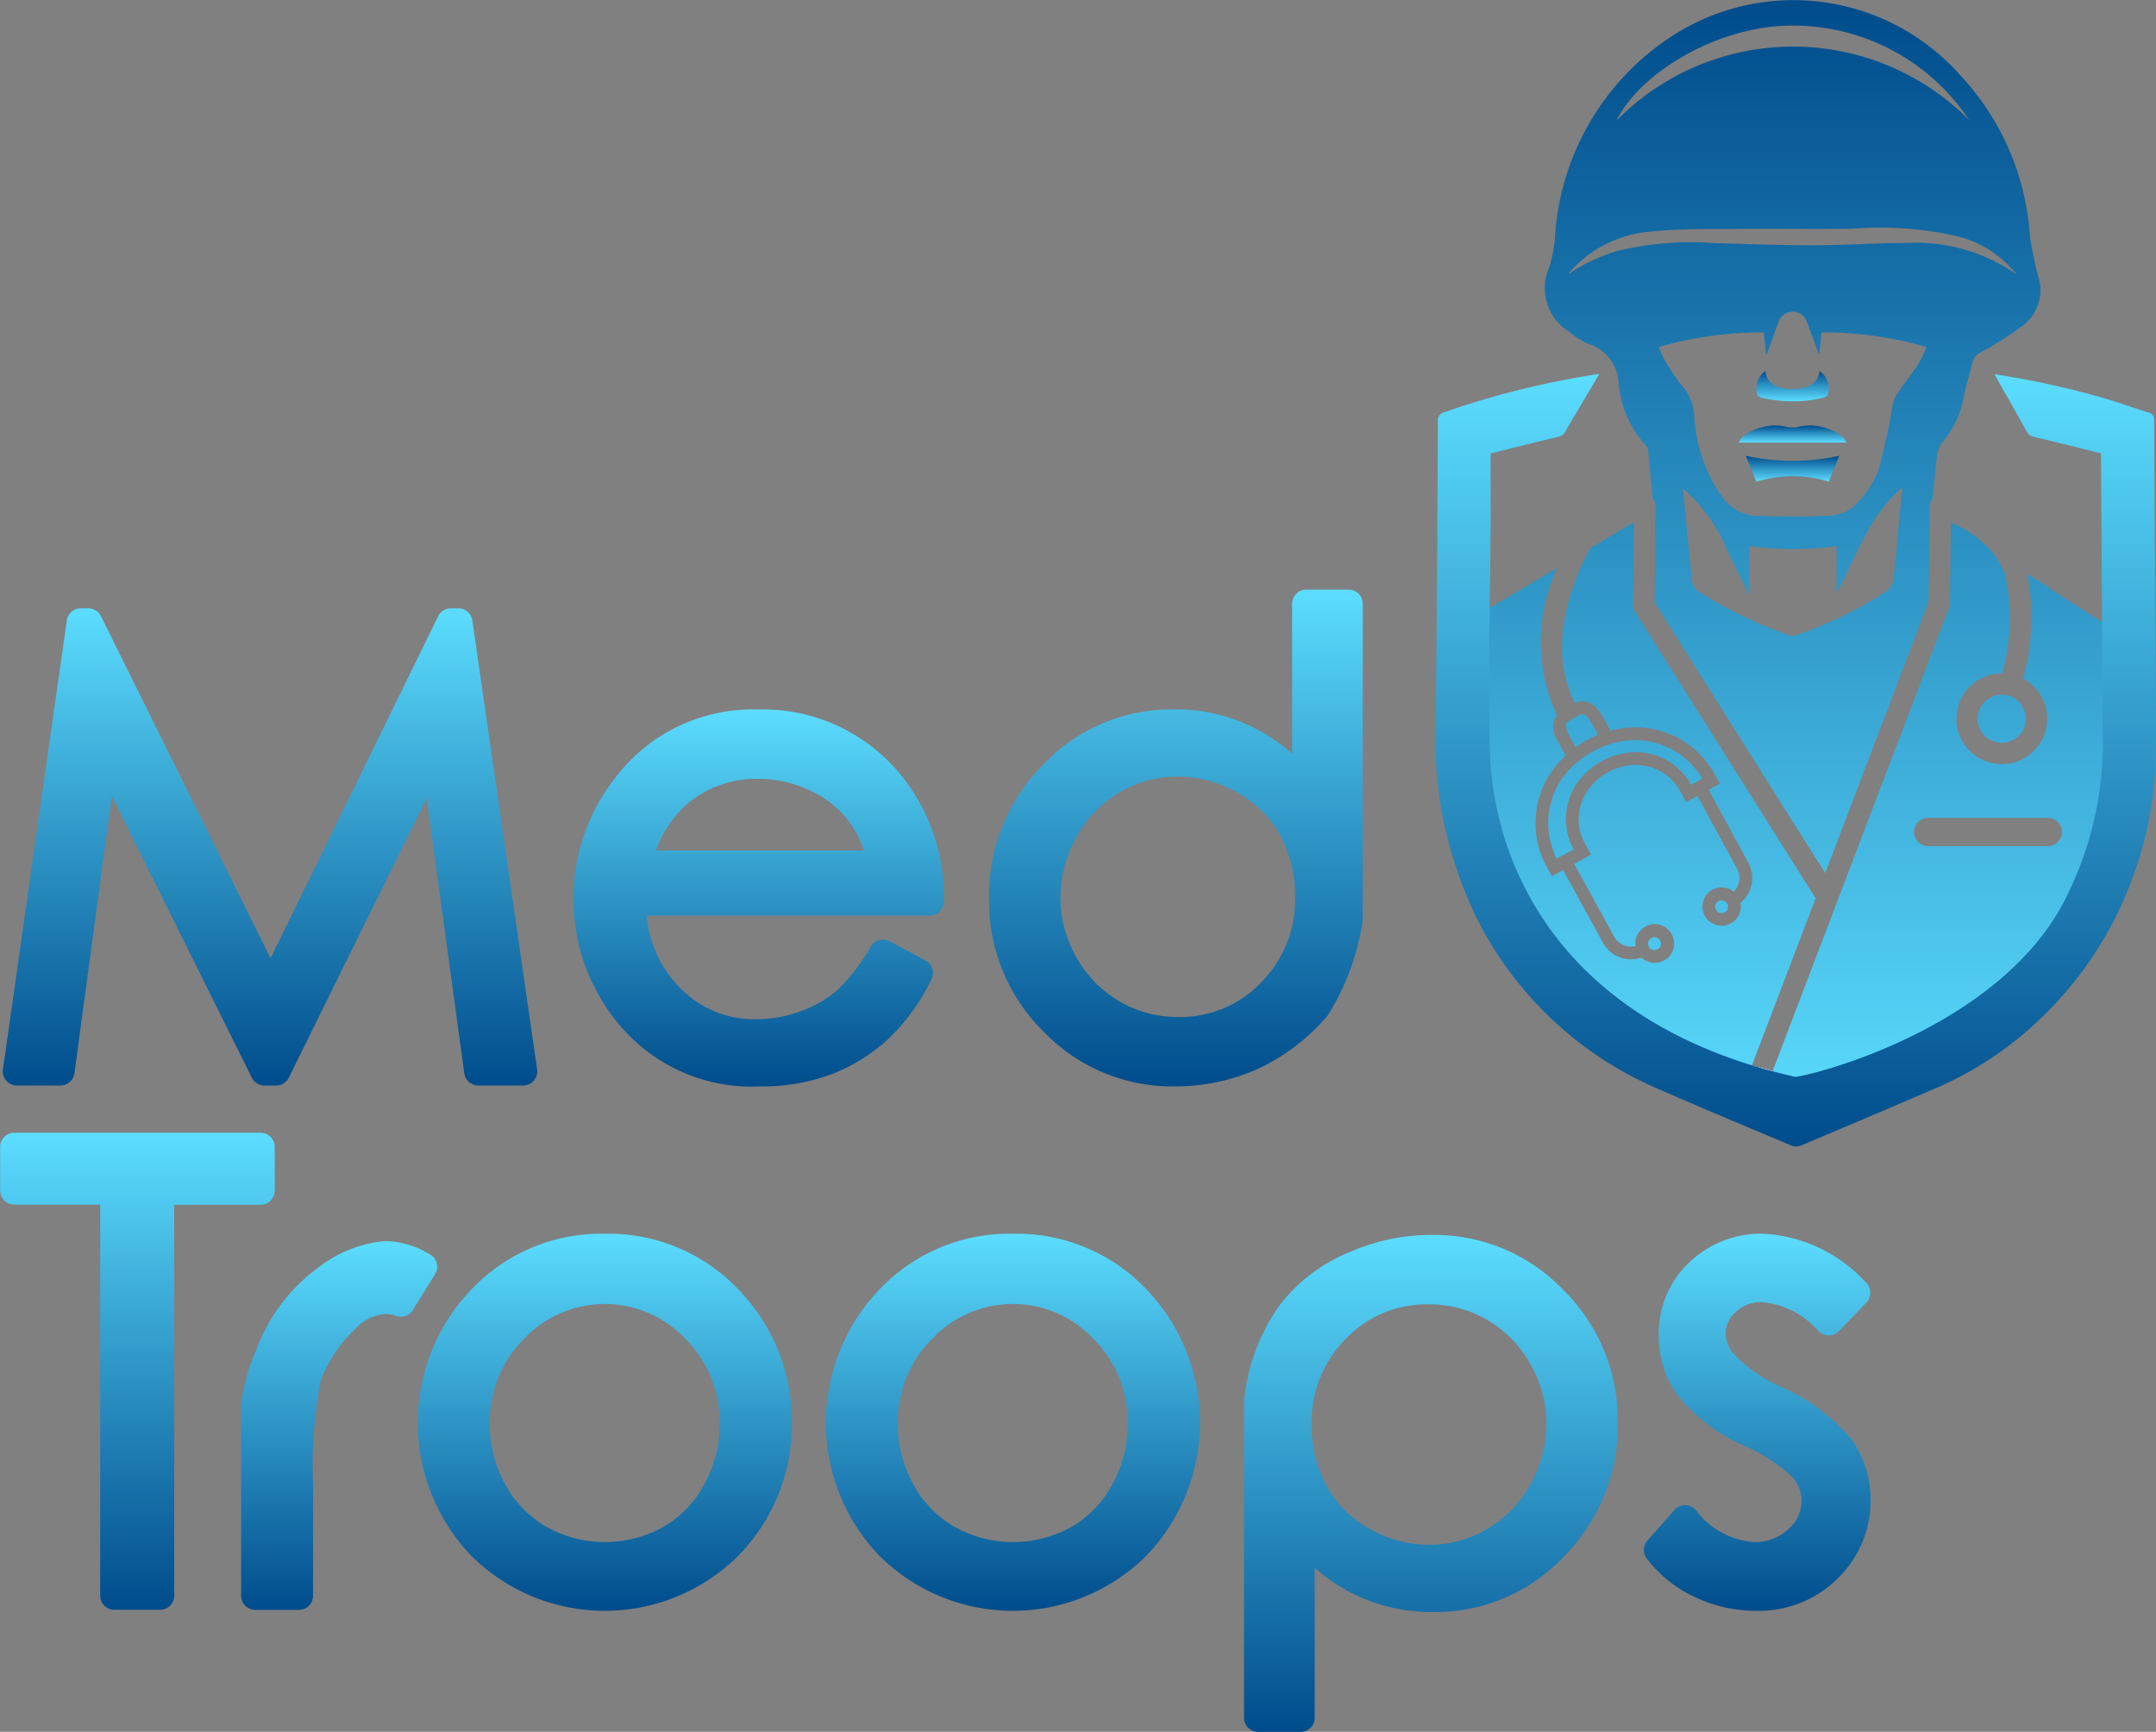<svg xmlns="http://www.w3.org/2000/svg" xmlns:xlink="http://www.w3.org/1999/xlink" width="76" height="61.037" viewBox="0 0 76 61.037"><rect x="0" y="0" width="76" height="61.037" fill="#808080" stroke="none"/><defs><style>.a{fill:url(#a);}.b{fill:none;stroke:#231f20;stroke-miterlimit:10;stroke-width:5px;}.c{fill:url(#j);}.d{fill:url(#k);}.e{fill:#fff;}</style><linearGradient id="a" x1="0.5" y1="1" x2="0.5" gradientUnits="objectBoundingBox"><stop offset="0" stop-color="#004c8c"/><stop offset="1" stop-color="#5cddff"/></linearGradient><linearGradient id="j" x1="0.5" y1="1" x2="0.5" gradientUnits="objectBoundingBox"><stop offset="0" stop-color="#5cddff"/><stop offset="1" stop-color="#004c8c"/></linearGradient><linearGradient id="k" x1="0.5" y1="1" x2="0.5" y2="0" xlink:href="#j"/></defs><g transform="translate(-174.246 -100.564)"><g transform="translate(174.246 121.342)"><path class="a" d="M175.383,256.555h1.525a.5.5,0,0,0,.5-.435l1.317-9.765,4.933,9.922a.5.5,0,0,0,.45.279h.405a.5.5,0,0,0,.451-.28l4.861-9.843,1.324,9.689a.5.5,0,0,0,.5.434h1.567a.5.5,0,0,0,.5-.574l-2.282-15.814a.5.5,0,0,0-.5-.431h-.256a.5.5,0,0,0-.451.281l-5.907,12.051-5.977-12.053a.5.5,0,0,0-.45-.279h-.256a.5.5,0,0,0-.5.432l-2.25,15.814a.5.5,0,0,0,.5.573Z" transform="translate(-174.783 -239.075)"/><path class="a" d="M312.083,276.145a7,7,0,0,0,2.492-.422,6.3,6.3,0,0,0,2-1.233,7.1,7.1,0,0,0,1.541-2.122.5.5,0,0,0-.214-.666l-1.258-.672a.5.5,0,0,0-.667.184,6.6,6.6,0,0,1-1.183,1.543,4.179,4.179,0,0,1-1.281.736,4.454,4.454,0,0,1-1.562.283,3.623,3.623,0,0,1-2.741-1.152,4.106,4.106,0,0,1-1.128-2.5h9.969a.5.5,0,0,0,.5-.5,6.78,6.78,0,0,0-1.388-4.3,6.27,6.27,0,0,0-5.161-2.463,6.078,6.078,0,0,0-5.034,2.41,6.9,6.9,0,0,0,.26,8.833A6.083,6.083,0,0,0,312.083,276.145ZM313.8,265.7a3.692,3.692,0,0,1,1.345,1.021,3.853,3.853,0,0,1,.592,1.108h-7.329a4.015,4.015,0,0,1,.992-1.544,3.756,3.756,0,0,1,2.618-.98A4.193,4.193,0,0,1,313.8,265.7Z" transform="translate(-285.283 -258.633)"/><path class="a" d="M407.081,252.956a7.134,7.134,0,0,0,2.883-.592,7.254,7.254,0,0,0,2.482-1.859.486.486,0,0,0,.056-.076,8.586,8.586,0,0,0,1.219-3.342.5.5,0,0,0,0-.062V235.947a.5.5,0,0,0-.5-.5H411.73a.5.5,0,0,0-.5.5v5.28a6.158,6.158,0,0,0-4.189-1.559,6.214,6.214,0,0,0-4.593,1.954,6.54,6.54,0,0,0-1.9,4.723,6.434,6.434,0,0,0,1.915,4.672A6.291,6.291,0,0,0,407.081,252.956Zm-1.928-10.364a4,4,0,0,1,2.035-.556,4.24,4.24,0,0,1,2.1.559,3.822,3.822,0,0,1,1.514,1.5,4.359,4.359,0,0,1,.534,2.149,4.136,4.136,0,0,1-1.2,3.049,3.914,3.914,0,0,1-2.926,1.215,4.037,4.037,0,0,1-2.075-.555,4.123,4.123,0,0,1-1.508-1.548,4.243,4.243,0,0,1-.564-2.119,4.322,4.322,0,0,1,.571-2.128A4.089,4.089,0,0,1,405.153,242.592Z" transform="translate(-365.683 -235.444)"/><path class="a" d="M183.931,361.751v-1.536a.5.5,0,0,0-.5-.5h-8.68a.5.5,0,0,0-.5.5v1.536a.5.5,0,0,0,.5.5h3.027v13.776a.5.5,0,0,0,.5.5h1.61a.5.5,0,0,0,.5-.5V362.254h3.038A.5.5,0,0,0,183.931,361.751Z" transform="translate(-174.246 -340.57)"/><path class="a" d="M236.313,385.279a.5.5,0,0,0-.236-.312,3.176,3.176,0,0,0-1.573-.472,4.446,4.446,0,0,0-2.372.94,6.238,6.238,0,0,0-2.182,2.9,6.848,6.848,0,0,0-.527,1.841.52.52,0,0,0-.006.08v6.739a.5.5,0,0,0,.5.5h1.536a.5.5,0,0,0,.5-.5v-3.956a16.248,16.248,0,0,1,.251-3.563,4.7,4.7,0,0,1,1.223-1.867,1.6,1.6,0,0,1,1.07-.544,1.076,1.076,0,0,1,.374.069.5.5,0,0,0,.6-.207l.778-1.258A.5.5,0,0,0,236.313,385.279Z" transform="translate(-220.917 -361.533)"/><path class="a" d="M276.432,382.832a6.3,6.3,0,0,0-4.852,2.129,6.778,6.778,0,0,0,.1,9.171,6.674,6.674,0,0,0,9.506,0,6.577,6.577,0,0,0,1.841-4.613,6.643,6.643,0,0,0-1.742-4.572A6.315,6.315,0,0,0,276.432,382.832Zm2.049,10.34a4.224,4.224,0,0,1-4.084,0,3.823,3.823,0,0,1-1.467-1.5,4.332,4.332,0,0,1-.55-2.129,4.115,4.115,0,0,1,1.2-3,3.906,3.906,0,0,1,5.7,0,4.115,4.115,0,0,1,1.2,3,4.366,4.366,0,0,1-.545,2.13A3.75,3.75,0,0,1,278.482,393.172Z" transform="translate(-255.115 -360.127)"/><path class="a" d="M369.813,382.832a6.3,6.3,0,0,0-4.852,2.129,6.778,6.778,0,0,0,.1,9.171,6.674,6.674,0,0,0,9.506,0,6.784,6.784,0,0,0,.1-9.186A6.315,6.315,0,0,0,369.813,382.832Zm2.049,10.34a4.224,4.224,0,0,1-4.084,0,3.824,3.824,0,0,1-1.466-1.5,4.331,4.331,0,0,1-.55-2.129,4.115,4.115,0,0,1,1.2-3,3.906,3.906,0,0,1,5.7,0,4.115,4.115,0,0,1,1.2,3,4.365,4.365,0,0,1-.545,2.13A3.749,3.749,0,0,1,371.863,393.172Z" transform="translate(-334.111 -360.127)"/><path class="a" d="M465.532,383.11a7.135,7.135,0,0,0-2.884.591,5.9,5.9,0,0,0-2.511,1.9,6.911,6.911,0,0,0-1.246,3.382.486.486,0,0,0,0,.062v11.079a.5.5,0,0,0,.5.5h1.492a.5.5,0,0,0,.5-.5V394.84a6.159,6.159,0,0,0,4.189,1.559,6.214,6.214,0,0,0,4.593-1.953,6.54,6.54,0,0,0,1.9-4.723,6.433,6.433,0,0,0-1.915-4.672A6.29,6.29,0,0,0,465.532,383.11Zm1.928,10.364a4,4,0,0,1-2.035.556,4.238,4.238,0,0,1-2.1-.559,3.818,3.818,0,0,1-1.514-1.5,4.354,4.354,0,0,1-.534-2.149,4.135,4.135,0,0,1,1.2-3.049,3.914,3.914,0,0,1,2.926-1.215,4.037,4.037,0,0,1,2.075.555,4.128,4.128,0,0,1,1.508,1.547,4.249,4.249,0,0,1,.564,2.12,4.326,4.326,0,0,1-.571,2.128A4.088,4.088,0,0,1,467.459,393.474Z" transform="translate(-415.039 -360.363)"/><path class="a" d="M557.7,390.053a6.962,6.962,0,0,0-2.458-1.823A5.058,5.058,0,0,1,553.6,387.1a1.136,1.136,0,0,1-.317-.74,1,1,0,0,1,.36-.771,1.3,1.3,0,0,1,.918-.347,3.045,3.045,0,0,1,2.008,1.032.5.5,0,0,0,.349.141h.01a.5.5,0,0,0,.353-.155l.96-1a.5.5,0,0,0-.015-.71,5.278,5.278,0,0,0-3.6-1.719,3.663,3.663,0,0,0-2.637,1.021,3.444,3.444,0,0,0-1.065,2.574,3.49,3.49,0,0,0,.666,2.1,6.152,6.152,0,0,0,2.336,1.77,5.979,5.979,0,0,1,1.731,1.132,1.255,1.255,0,0,1,.3.831,1.3,1.3,0,0,1-.471.989,1.684,1.684,0,0,1-1.191.449,2.79,2.79,0,0,1-2.066-1.131.5.5,0,0,0-.376-.169h0a.5.5,0,0,0-.377.17l-.949,1.077a.5.5,0,0,0-.022.638,4.557,4.557,0,0,0,1.705,1.36,5.03,5.03,0,0,0,2.148.479,3.942,3.942,0,0,0,2.876-1.142,3.785,3.785,0,0,0,1.156-2.783A3.611,3.611,0,0,0,557.7,390.053Z" transform="translate(-492.453 -360.127)"/></g><path class="b" d="M594.972,418.218" transform="translate(-355.915 -268.72)"/><g transform="translate(224.855 100.564)"><g transform="translate(0.336 0)"><path class="c" d="M573.736,204.83l.372.913a4.311,4.311,0,0,1,2.556,0l.368-.914A7.66,7.66,0,0,1,573.736,204.83Z" transform="translate(-563.141 -188.766)"/><path class="d" d="M575.725,198.2a1.873,1.873,0,0,0-1.512-.368.873.873,0,0,1-.458.013,1.85,1.85,0,0,0-1.541.34c-.06.035-.092.119-.161.215h3.813C575.8,198.3,575.778,198.227,575.725,198.2Z" transform="translate(-561.717 -182.802)"/><path class="c" d="M576.319,186.389a5.557,5.557,0,0,0,.668.1,5.933,5.933,0,0,0,.771,0,5.033,5.033,0,0,0,.643-.1.319.319,0,0,0,.2-.11.737.737,0,0,0-.288-.844c-.038.413-.383.64-.964.635s-.909-.228-.94-.633a.73.73,0,0,0-.28.862A.313.313,0,0,0,576.319,186.389Z" transform="translate(-565.119 -172.359)"/><path class="c" d="M525.9,110.44a15,15,0,0,1-.324-1.487,9.18,9.18,0,0,0-2.482-5.761,7.861,7.861,0,0,0-10.312-1.241,9.1,9.1,0,0,0-3.95,6.92,4.63,4.63,0,0,1-.2,1.1,1.8,1.8,0,0,0,.7,2.286,2.376,2.376,0,0,0,.656.417,1.527,1.527,0,0,1,1.085,1.415,3.714,3.714,0,0,0,.975,2.193.239.239,0,0,1,.06.133q.087.867.166,1.734a.367.367,0,0,1,.1.254l-.033,3.39,6.013,9.545L522,121.765l.043-3.367a.367.367,0,0,1,.093-.244s0,0,0,0c.055-.518.1-1.033.163-1.55a.946.946,0,0,1,.178-.447,3.289,3.289,0,0,0,.749-1.543c.073-.43.219-.844.314-1.269a.531.531,0,0,1,.3-.364,12.385,12.385,0,0,0,1.52-.97A1.568,1.568,0,0,0,525.9,110.44Zm-8.915-8.97a7.445,7.445,0,0,1,6.448,3.332,8.733,8.733,0,0,0-12.44.015C511.85,103.1,514.523,101.543,516.98,101.47Zm3.89,18.4c-.038.392-.065.787-.128,1.173a.575.575,0,0,1-.214.344,14.122,14.122,0,0,1-3.178,1.555.465.465,0,0,1-.309,0,15.493,15.493,0,0,1-3.123-1.508.543.543,0,0,1-.271-.425c-.1-1.075-.206-2.151-.314-3.226a5.694,5.694,0,0,1,1.412,1.839c.266.631.6,1.234.915,1.88V119.81a11.359,11.359,0,0,0,3.091,0v1.643c.693-1.254,1.118-2.7,2.322-3.706C521,118.473,520.938,119.171,520.87,119.867Zm.807-6.543c-.251.377-.53.736-.786,1.108a1.045,1.045,0,0,0-.153.352,22.736,22.736,0,0,1-.523,2.377,3.458,3.458,0,0,1-.839,1.229,1.346,1.346,0,0,1-.837.342c-.887.043-1.776.035-2.664.008a1.568,1.568,0,0,1-1.171-.686,5.424,5.424,0,0,1-.972-2.865,1.8,1.8,0,0,0-.425-1.033,6.088,6.088,0,0,1-.621-.915,3.231,3.231,0,0,1-.2-.45,12.978,12.978,0,0,1,3.7-.513c.028.266.05.5.08.806.043-.1.066-.156.085-.211.121-.329.239-.661.362-.99a.523.523,0,0,1,.975-.008c.146.382.289.766.45,1.193.028-.281.053-.52.08-.791a13.029,13.029,0,0,1,3.7.513A3.885,3.885,0,0,1,521.677,113.325Zm-.367-4.2c-1.126,0-2.251.08-3.377.083-1.166,0-2.334-.045-3.5-.078a11.135,11.135,0,0,0-3.425.279,6.236,6.236,0,0,0-1.709.812,1.476,1.476,0,0,1,.106-.141,4.268,4.268,0,0,1,2.817-1.359c.967-.1,1.945-.083,2.917-.09,1.377-.015,2.754.01,4.131-.008a12.224,12.224,0,0,1,3.8.281,3.849,3.849,0,0,1,2.023,1.329A6.164,6.164,0,0,0,521.31,109.124Zm3.968,16.3a.847.847,0,0,0-.538-.362.96.96,0,0,0-.169-.015.846.846,0,0,0-.166,1.676.852.852,0,0,0,1-.663A.837.837,0,0,0,525.277,125.428Zm2.837-2.935-1.792-1.148a.094.094,0,0,0-.018-.023c-.271-.191-.558-.359-.837-.528a7.934,7.934,0,0,1-.143,3.688,1.6,1.6,0,0,1,.817,1.729,1.6,1.6,0,0,1-1.568,1.286,1.506,1.506,0,0,1-.317-.033,1.6,1.6,0,0,1-.57-2.9,1.582,1.582,0,0,1,.9-.266,6.992,6.992,0,0,0,.068-3.613l-.015.013a2.6,2.6,0,0,0-.61-.895,4.113,4.113,0,0,0-1.249-.827l-.035,2.864a.452.452,0,0,1-.025.131L516.5,138.318c-.125-.04-.249-.078-.372-.108s-.241-.055-.362-.085l2.254-5.91a.389.389,0,0,1-.04-.05L511.639,122.1a.358.358,0,0,1-.058-.206l.028-2.91-.108.055-.01.005c-.166.088-.364.206-.58.344l-.834.492c-.548,1-1.6,3.365-.55,5.458.284-.133.683-.073.987.485l.274.495a3.2,3.2,0,0,1,3.626,1.452l.226.412-.394.216,1.4,2.576a1.128,1.128,0,0,1-.279,1.412.676.676,0,1,1-.236-.395.678.678,0,0,0,.12-.8l-1.4-2.573-.395.216-.229-.417a1.793,1.793,0,0,0-1.947-.849,2.054,2.054,0,0,0-1.086.6,1.79,1.79,0,0,0-.324,2.1l.231.417-.593.327,1.41,2.568a.679.679,0,0,0,.751.327.683.683,0,1,1,.209.407,1.124,1.124,0,0,1-1.354-.518l-1.41-2.568-.394.219-.226-.412a3.192,3.192,0,0,1,.716-3.839l-.274-.5a.831.831,0,0,1-.043-.937,6.14,6.14,0,0,1,.015-5.179l-2.38,1.41-1.565.925,2.284,10.719,10.38,6.9,7.241-4.362L528.3,132.2l.731-9.116Zm-6.133,6.895H526.2a.5.5,0,1,1,0,1h-4.216a.5.5,0,1,1,0-1Zm3.3-3.96a.847.847,0,0,0-.538-.362.96.96,0,0,0-.169-.015.846.846,0,0,0-.166,1.676.852.852,0,0,0,1-.663A.837.837,0,0,0,525.277,125.428Zm0,0a.847.847,0,0,0-.538-.362.96.96,0,0,0-.169-.015.846.846,0,0,0-.166,1.676.852.852,0,0,0,1-.663A.837.837,0,0,0,525.277,125.428ZM514.9,132.411a.225.225,0,0,0-.394.219.225.225,0,1,0,.394-.219Zm-.884-4.417a2.763,2.763,0,0,0-3.279-1.191,3.205,3.205,0,0,0-.854.417,2.65,2.65,0,0,0-.251.191,2.762,2.762,0,0,0-.749,3.4l.008.015.593-.324-.012-.022a2.241,2.241,0,0,1,.392-2.623,2.511,2.511,0,0,1,1.327-.729,2.234,2.234,0,0,1,2.427,1.073l.013.022.394-.219Zm-1.483,5.721a.225.225,0,0,0-.307-.09.225.225,0,1,0,.216.395A.224.224,0,0,0,512.536,133.715Zm-2.417-7.671c-.065-.118-.239-.384-.415-.286l-.395.219c-.178.1-.045.384.018.5l.231.42a.531.531,0,0,1,.045-.03c.02-.015.038-.028.058-.04.088-.058.178-.116.274-.168l.01-.005c.1-.053.191-.1.289-.141a.516.516,0,0,1,.065-.028l.048-.023Z" transform="translate(-504.96 -100.564)"/></g><g transform="translate(10.98 37.56)"><path class="e" d="M574.577,344.471c.123.03.246.068.372.108l-.163.427a.373.373,0,0,1-.352.244.349.349,0,0,1-.133-.025.378.378,0,0,1-.219-.488l.133-.352C574.336,344.416,574.456,344.444,574.577,344.471Z" transform="translate(-574.058 -344.386)"/></g><path class="a" d="M528.149,199.956a12.71,12.71,0,0,1-.761,3.8,12.97,12.97,0,0,1-3.276,5.073,12.362,12.362,0,0,1-3.761,2.49q-2.348,1.01-4.706,2a.48.48,0,0,1-.324,0c-1.593-.671-3.189-1.337-4.772-2.03a12.763,12.763,0,0,1-6.342-6.023,14.713,14.713,0,0,1-.92-2.442,14.033,14.033,0,0,1-.505-4.384q.049-5.318.075-10.641a.3.3,0,0,1,.241-.334,30.276,30.276,0,0,1,5.447-1.344c-.04.07-.07.121-.1.173-.359.606-.724,1.209-1.073,1.819a.393.393,0,0,1-.292.229c-.784.183-1.563.382-2.365.583,0,.874,0,1.714,0,2.555-.005.96-.02,1.922-.033,2.885-.023,1.671-.043,3.339.005,5.008.128,4.43,2.845,9.74,10.754,11.518.219.049,7.442-1.628,9.681-6.568a12.14,12.14,0,0,0,1.176-5.176q-.015-2.137-.028-4.276-.019-2.83-.038-5.661v-.289c-.789-.2-1.568-.394-2.352-.578a.4.4,0,0,1-.292-.229c-.364-.668-.744-1.329-1.113-1.982a30.145,30.145,0,0,1,3.93.864c.5.148.987.329,1.485.48a.257.257,0,0,1,.214.3q.023,4.564.055,9.131C528.164,197.921,528.186,198.941,528.149,199.956Z" transform="translate(-502.779 -172.942)"/></g></g></svg>